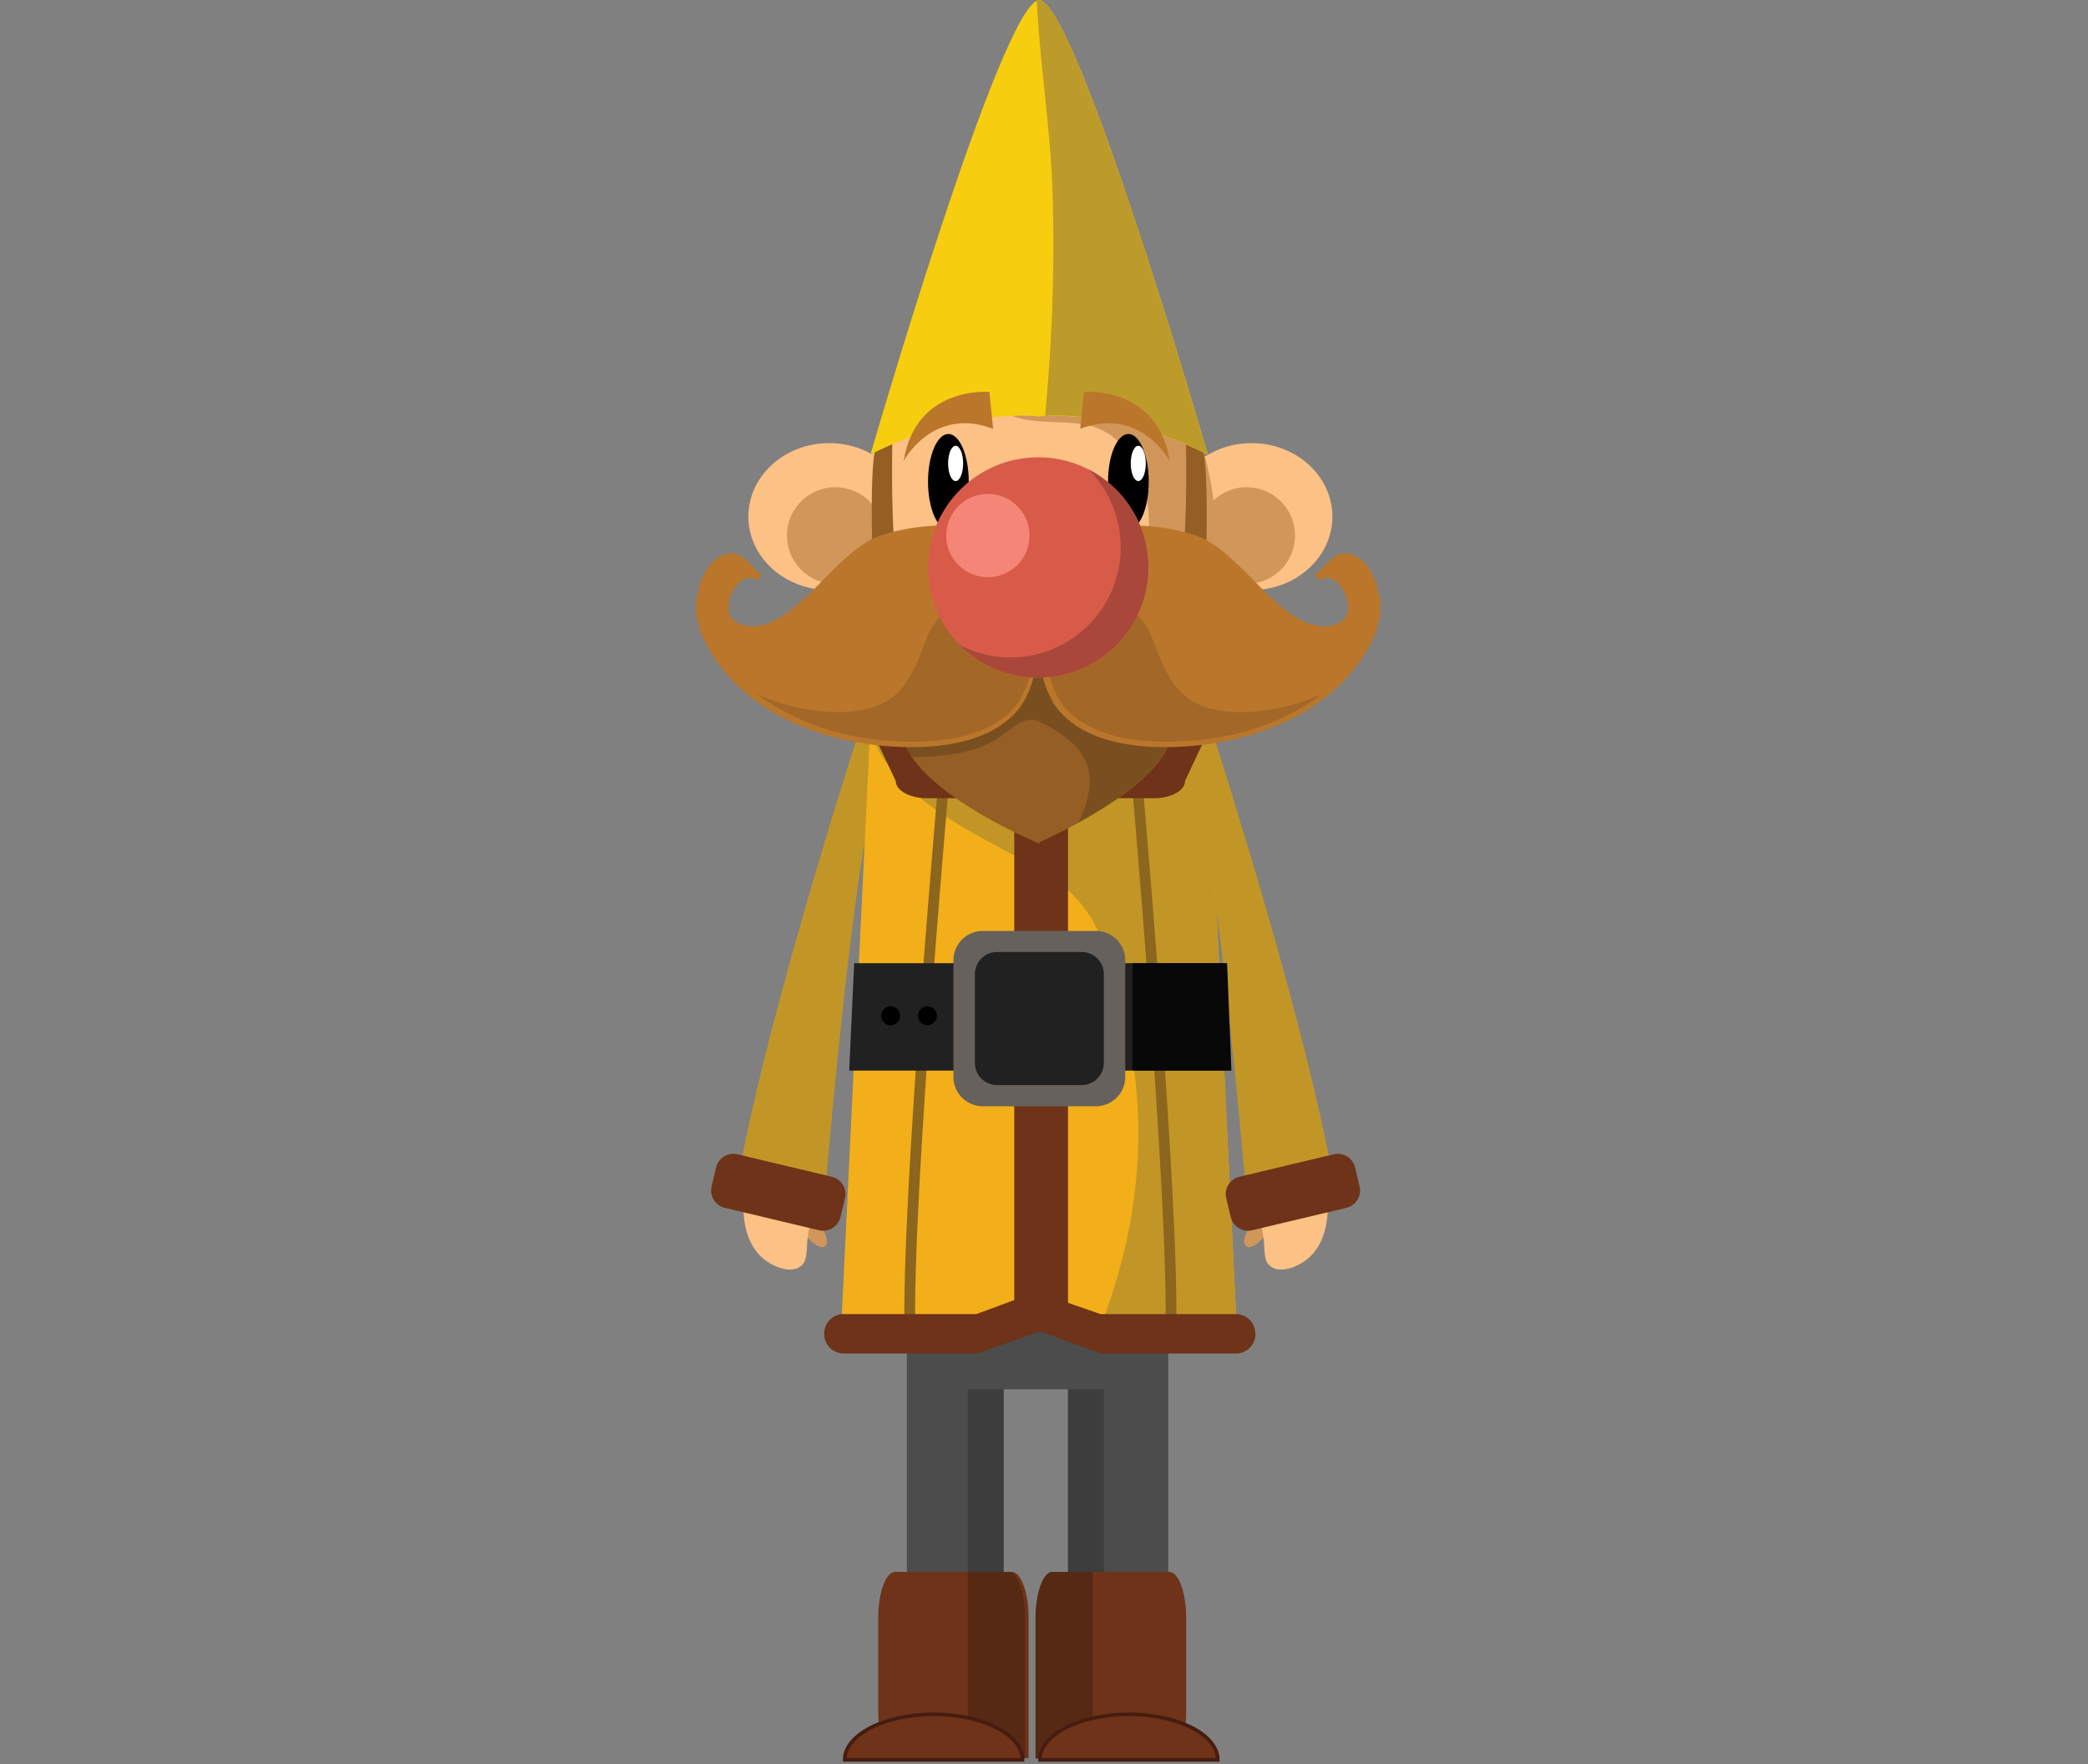 <svg data-name="Capa 1" xmlns="http://www.w3.org/2000/svg" viewBox="0 0 361 305"><rect x="0" y="0" width="361" height="305" fill="#808080" stroke="none"/><path d="M219.81 212.49c-.64.8-3.18 3.81-4.29 3-1.74-1.11 2.54-6.35 3-7" fill="#d19659"/><path d="M229.17 204.87c.89 4.57.45 10.39-3.72 13.24-1.55 1.06-4.66 2.26-6.17.45-.89-1.08-.61-3.43-.85-4.77-.47-2.72-1.19-6.15-.84-8.92" fill="#fcc184"/><path d="M207.38 119.68s18.46 55.67 23.7 87.42l-15.24 4s-5.33-66.67-10.11-77.62" fill="#c29626"/><path d="M138.28 212.49c.63.8 3.17 3.81 4.29 3 1.74-1.11-2.55-6.35-3-7" fill="#d19659"/><path d="M128.91 204.87c-.88 4.57-.44 10.39 3.72 13.24 1.55 1.06 4.66 2.26 6.17.45.9-1.08.62-3.43.86-4.77.47-2.72 1.19-6.15.84-8.92" fill="#fcc184"/><path d="M150.71 119.68S132.25 175.35 127 207.1l15.24 4s5.33-66.67 10.1-77.62" fill="#c29626"/><path fill="#4c4c4d" d="M154.13 203.04l2.66 29.05v60.72h16.72v-52.62h11.14v52.62h17.33v-60.72l2.66-29.05h-50.51z"/><path d="M181.86 227.55a7.07 7.07 0 0 1 1.9-.24 7.44 7.44 0 0 1 5.29 2.29 7.3 7.3 0 0 1 1.57 2.54h23.31l-6-123.82h-56.62l-6 123.82h24.59a7.54 7.54 0 0 1 1.56-2.16 7.41 7.41 0 0 1 3.4-1.84 8.19 8.19 0 0 1 4.27-1.14 7 7 0 0 1 2.73.55z" fill="#f3af19"/><path d="M179.46 150.15c5.16 3 8.75 6.64 11 12.22a96.15 96.15 0 0 1 5.91 25.09C198 203 195 218 189.18 232.14h24.76L208 108.32h-56.69l-.88 18.22c4.29 11.93 18.79 17.76 29.03 23.61z" fill="#c29626"/><ellipse cx="216.39" cy="89.31" rx="13.97" ry="12.7" fill="#fcc184"/><ellipse cx="143.36" cy="89.31" rx="13.97" ry="12.7" fill="#fcc184"/><ellipse cx="179.5" cy="94.6" rx="30.83" ry="43.95" fill="#fcc184"/><path d="M179.5 50.65a24.06 24.06 0 0 0-15.2 5.72 35.85 35.85 0 0 0 3.94 8.09c.67 1 1.54 2.6 2.52 3.81a.88.88 0 0 1 .63.47c.1.18.2.34.31.5a3 3 0 0 0 .62.42.75.75 0 0 1 .47.86c4.19 3.82 12.31 1.38 17.36 3.68 5.67 2.58 8.06 8.82 8.45 14.75.92 14.08-11.06 23.07-20.82 31.1a1 1 0 0 1-.51.22c-4.67 3.86-7.32 9.36-9.35 15.06a22.94 22.94 0 0 0 11.58 3.22c17 0 30.83-19.68 30.83-44s-13.8-43.9-30.83-43.9z" fill="#d19659"/><ellipse cx="195.09" cy="83.28" rx="3.52" ry="8.25"/><ellipse cx="163.97" cy="83.28" rx="3.52" ry="8.25"/><ellipse cx="196.8" cy="80.12" rx="1.3" ry="3.05" fill="#fff"/><ellipse cx="165.22" cy="80.12" rx="1.3" ry="3.05" fill="#fff"/><circle cx="215.54" cy="92.59" r="8.36" fill="#d19659"/><circle cx="144.42" cy="92.59" r="8.36" fill="#d19659"/><path d="M196.15 130.14s6.95 77.41 6.27 100.31M163.6 130.14s-6.95 77.41-6.27 100.31" fill="none" stroke="#8c661f" stroke-miterlimit="10" stroke-width="1.857"/><path d="M184.65 140.52c0-1.76-2.08-3.19-4.64-3.19-2.57 0-4.65 1.43-4.65 3.19v84.83c0 1.77 2.08 3.2 4.65 3.2 2.56 0 4.64-1.43 4.64-3.2z" fill="#6e3318"/><path d="M204.89 135c0 1.68-2.4 3-5.38 3h-39.27c-3 0-5.38-1.36-5.38-3l-4.47-9.47c0-2 2.84-3.59 6.34-3.59H203c3.5 0 6.34 1.61 6.34 3.59z" fill="#6e3318"/><path d="M208 77.72L205 75c0 1.4 1.23 29.83-5.1 46.37L179.7 107v-.27l-.47.14-.15-.14v.27l-19.85 13.88c-6.12-16.61-4.89-44.51-4.92-45.9l-3 2.7c-1.56 7.12.48 39.44.48 39.44l5.36 5.33c-6.85 10.18 18.49 21.67 22 23.16v.17l.15-.09a.88.88 0 0 0 .47.09v-.17c3.09-1.47 27.61-12.58 22-22.63l5.89-5.86s1.94-32.28.34-39.4z" fill="#945e25"/><path d="M202.21 122.48a10.15 10.15 0 0 1-2.05-1.74l-.24.65L179.7 107v-.27l-.47.14-.15-.14v.27l-19.85 13.88c0-.07 0-.13-.07-.2a13.4 13.4 0 0 1-2.4 1.41l.37.36c-1.89 2.82-1.32 5.73.56 8.51 5-.23 9.95-.48 14.38-3 2.1-1.21 4.84-4.51 7.48-3.26 5 2.34 9.71 5.81 8.73 11.92a19.69 19.69 0 0 1-1.82 5.54c8-4.37 19.21-12 15.2-19.17z" fill="#7a4f1f"/><path d="M179.5 96.29c8-5.23 17.76-6 26.74-3.23 8.11 2.51 14.71 16.59 23.42 15.8 7.92-.72 2.39-12.3-1.94-9 2.44-1.88 3.65-5.07 7-2.77 2.61 1.81 3.73 6.8 3.17 9.72-.86 4.51-4.43 9.22-7.81 12.18-5.66 5-13.3 7.84-20.68 8.95-8 1.21-20.61 1.28-26.2-5.95a15.06 15.06 0 0 1-2.31-5.13c-.45-1.52-.38-5.74-1.36-6.82M179.5 96.29c-8-5.23-17.76-6-26.74-3.23-8.11 2.51-14.7 16.59-23.42 15.8-7.92-.72-2.39-12.3 1.94-9-2.44-1.88-3.65-5.07-7-2.77-2.61 1.81-3.73 6.8-3.17 9.72.86 4.51 4.43 9.22 7.81 12.18 5.66 5 13.3 7.84 20.68 8.95 8 1.21 20.61 1.28 26.2-5.95a15.06 15.06 0 0 0 2.31-5.13c.45-1.52.38-5.74 1.36-6.82" fill="#ba762a" stroke="#ba762a" stroke-miterlimit="10" stroke-width="1.238"/><path d="M180 109.24c4.41-8.67 15.76-7.73 19.21 1.07 1.76 4.52 3.33 9.44 8.12 11.51 5.07 2.19 12.24 1.28 17.35-.34a31.82 31.82 0 0 0 4-1.54 41.59 41.59 0 0 1-19.09 7.71c-4.49.67-19.65 2.25-25.9-5.84a14.93 14.93 0 0 1-2.26-5 16.07 16.07 0 0 1-.35-2.41c-.19-1.86-.38-3.78-1.08-4.55l-.23.22v-.5a1 1 0 0 0 .23-.33zM179.44 109.24c-4.41-8.67-15.75-7.73-19.2 1.07-1.77 4.52-3.34 9.44-8.12 11.51-5.07 2.19-12.24 1.28-17.35-.34a31.37 31.37 0 0 1-4-1.54 41.64 41.64 0 0 0 19.09 7.71c4.5.67 19.65 2.25 25.9-5.84a14.73 14.73 0 0 0 2.26-5 16.07 16.07 0 0 0 .35-2.41c.19-1.86.39-3.78 1.08-4.55l.24.22v-.5a.94.94 0 0 1-.25-.33z" fill="#a36828"/><circle cx="179.5" cy="98.11" r="19.05" fill="#d85b4a"/><path d="M179.67 0c-6.52.42-29.17 78.57-29.17 78.57 16.2-8.22 29.17-6.57 29.17-6.57s13-1.6 29.16 6.61c0-.05-22.65-78.2-29.16-78.61z" fill="#f7cd0f"/><path d="M179.67 0a1.12 1.12 0 0 0-.41.12c.52 10.84 2.29 21.66 2.7 32.52a303 303 0 0 1-1 36.16l-.27 3.08c3.4-.18 14.63-.14 28.1 6.69.04-.01-22.61-78.16-29.12-78.57z" fill="#bc9b2a"/><path d="M202.23 79.69s-5-9.51-15.46-5.56l.64-6.37s12.74-1.15 14.82 11.93zM156.24 79.69s5-9.51 15.46-5.56l-.64-6.37s-12.74-1.15-14.82 11.93z" fill="#ba762a"/><path fill="#212121" d="M211.92 166.52h-64.24l-.86 18.57h65.95l-.85-18.57z"/><path fill="#080808" d="M195.79 185.09h17.11l-.74-18.57h-16.37v18.57z"/><path d="M194.55 186a5.09 5.09 0 0 1-4.9 5.26h-19.91a5.09 5.09 0 0 1-4.9-5.26v-19.79a5.08 5.08 0 0 1 4.9-5.26h19.91a5.08 5.08 0 0 1 4.9 5.26z" fill="#66615c"/><path d="M190.84 183.59a3.83 3.83 0 0 1-3.67 4h-14.94a3.84 3.84 0 0 1-3.68-4v-15a3.84 3.84 0 0 1 3.68-4h14.94a3.83 3.83 0 0 1 3.67 4z" fill="#212121"/><circle cx="153.99" cy="175.62" r="1.64"/><path fill="#3d3d3d" d="M184.65 240.19h6.19v52h-6.19zM167.32 240.19h6.19v52h-6.19z"/><circle cx="160.34" cy="175.62" r="1.64"/><path d="M177.84 279.71c0-4.39-1.31-7.95-2.93-7.95h-20.14c-1.62 0-2.93 3.56-2.93 7.95V296c0 4.39 1.31 7.95 2.93 7.95h23.07z" fill="#6e3318"/><path d="M174.37 271.76h-7.05V304h9.9v-24.29c0-4.39-1.28-7.95-2.85-7.95z" fill="#562915"/><path d="M161.42 296.38c-8.49 0-15.38 3.53-15.38 7.88h30.75c0-4.35-6.88-7.88-15.37-7.88z" fill="#6e3318" stroke="#471c10" stroke-miterlimit="10" stroke-width=".619"/><path d="M179.08 279.71c0-4.39 1.31-7.95 2.93-7.95h20.14c1.62 0 2.93 3.56 2.93 7.95V296c0 4.39-1.31 7.95-2.93 7.95h-23.07v-24.24z" fill="#6e3318"/><path d="M181.93 271.76h7V304h-9.9v-24.29c.05-4.39 1.32-7.95 2.9-7.95z" fill="#562915"/><path d="M195.17 296.38c8.49 0 15.38 3.53 15.38 7.88H179.8c0-4.35 6.88-7.88 15.37-7.88z" fill="#6e3318" stroke="#471c10" stroke-miterlimit="10" stroke-width=".619"/><path d="M188.18 81.15A19.05 19.05 0 0 1 166 111.56a19.05 19.05 0 1 0 22.17-30.41z" fill="#a9473a"/><circle cx="170.8" cy="92.59" r="7.2" fill="#f58677"/><path d="M217.06 230.59a3.36 3.36 0 0 1-3.3 3.41h-23.47l-10.49-3.84L169 234h-23.2a3.36 3.36 0 0 1-3.3-3.41 3.35 3.35 0 0 1 3.3-3.4h23l10.4-3.84 11.06 3.84h23.47a3.35 3.35 0 0 1 3.3 3.4zM212.78 210.4a3.09 3.09 0 0 0 3.73 2.29l16.26-3.87a3.09 3.09 0 0 0 2.29-3.73l-.77-3.23a3.08 3.08 0 0 0-3.72-2.29l-16.27 3.87a3.08 3.08 0 0 0-2.29 3.72zM145.32 210.4a3.09 3.09 0 0 1-3.73 2.29l-16.26-3.87a3.09 3.09 0 0 1-2.29-3.73l.77-3.23a3.08 3.08 0 0 1 3.72-2.29l16.26 3.87a3.08 3.08 0 0 1 2.3 3.72z" fill="#6e3318"/></svg>